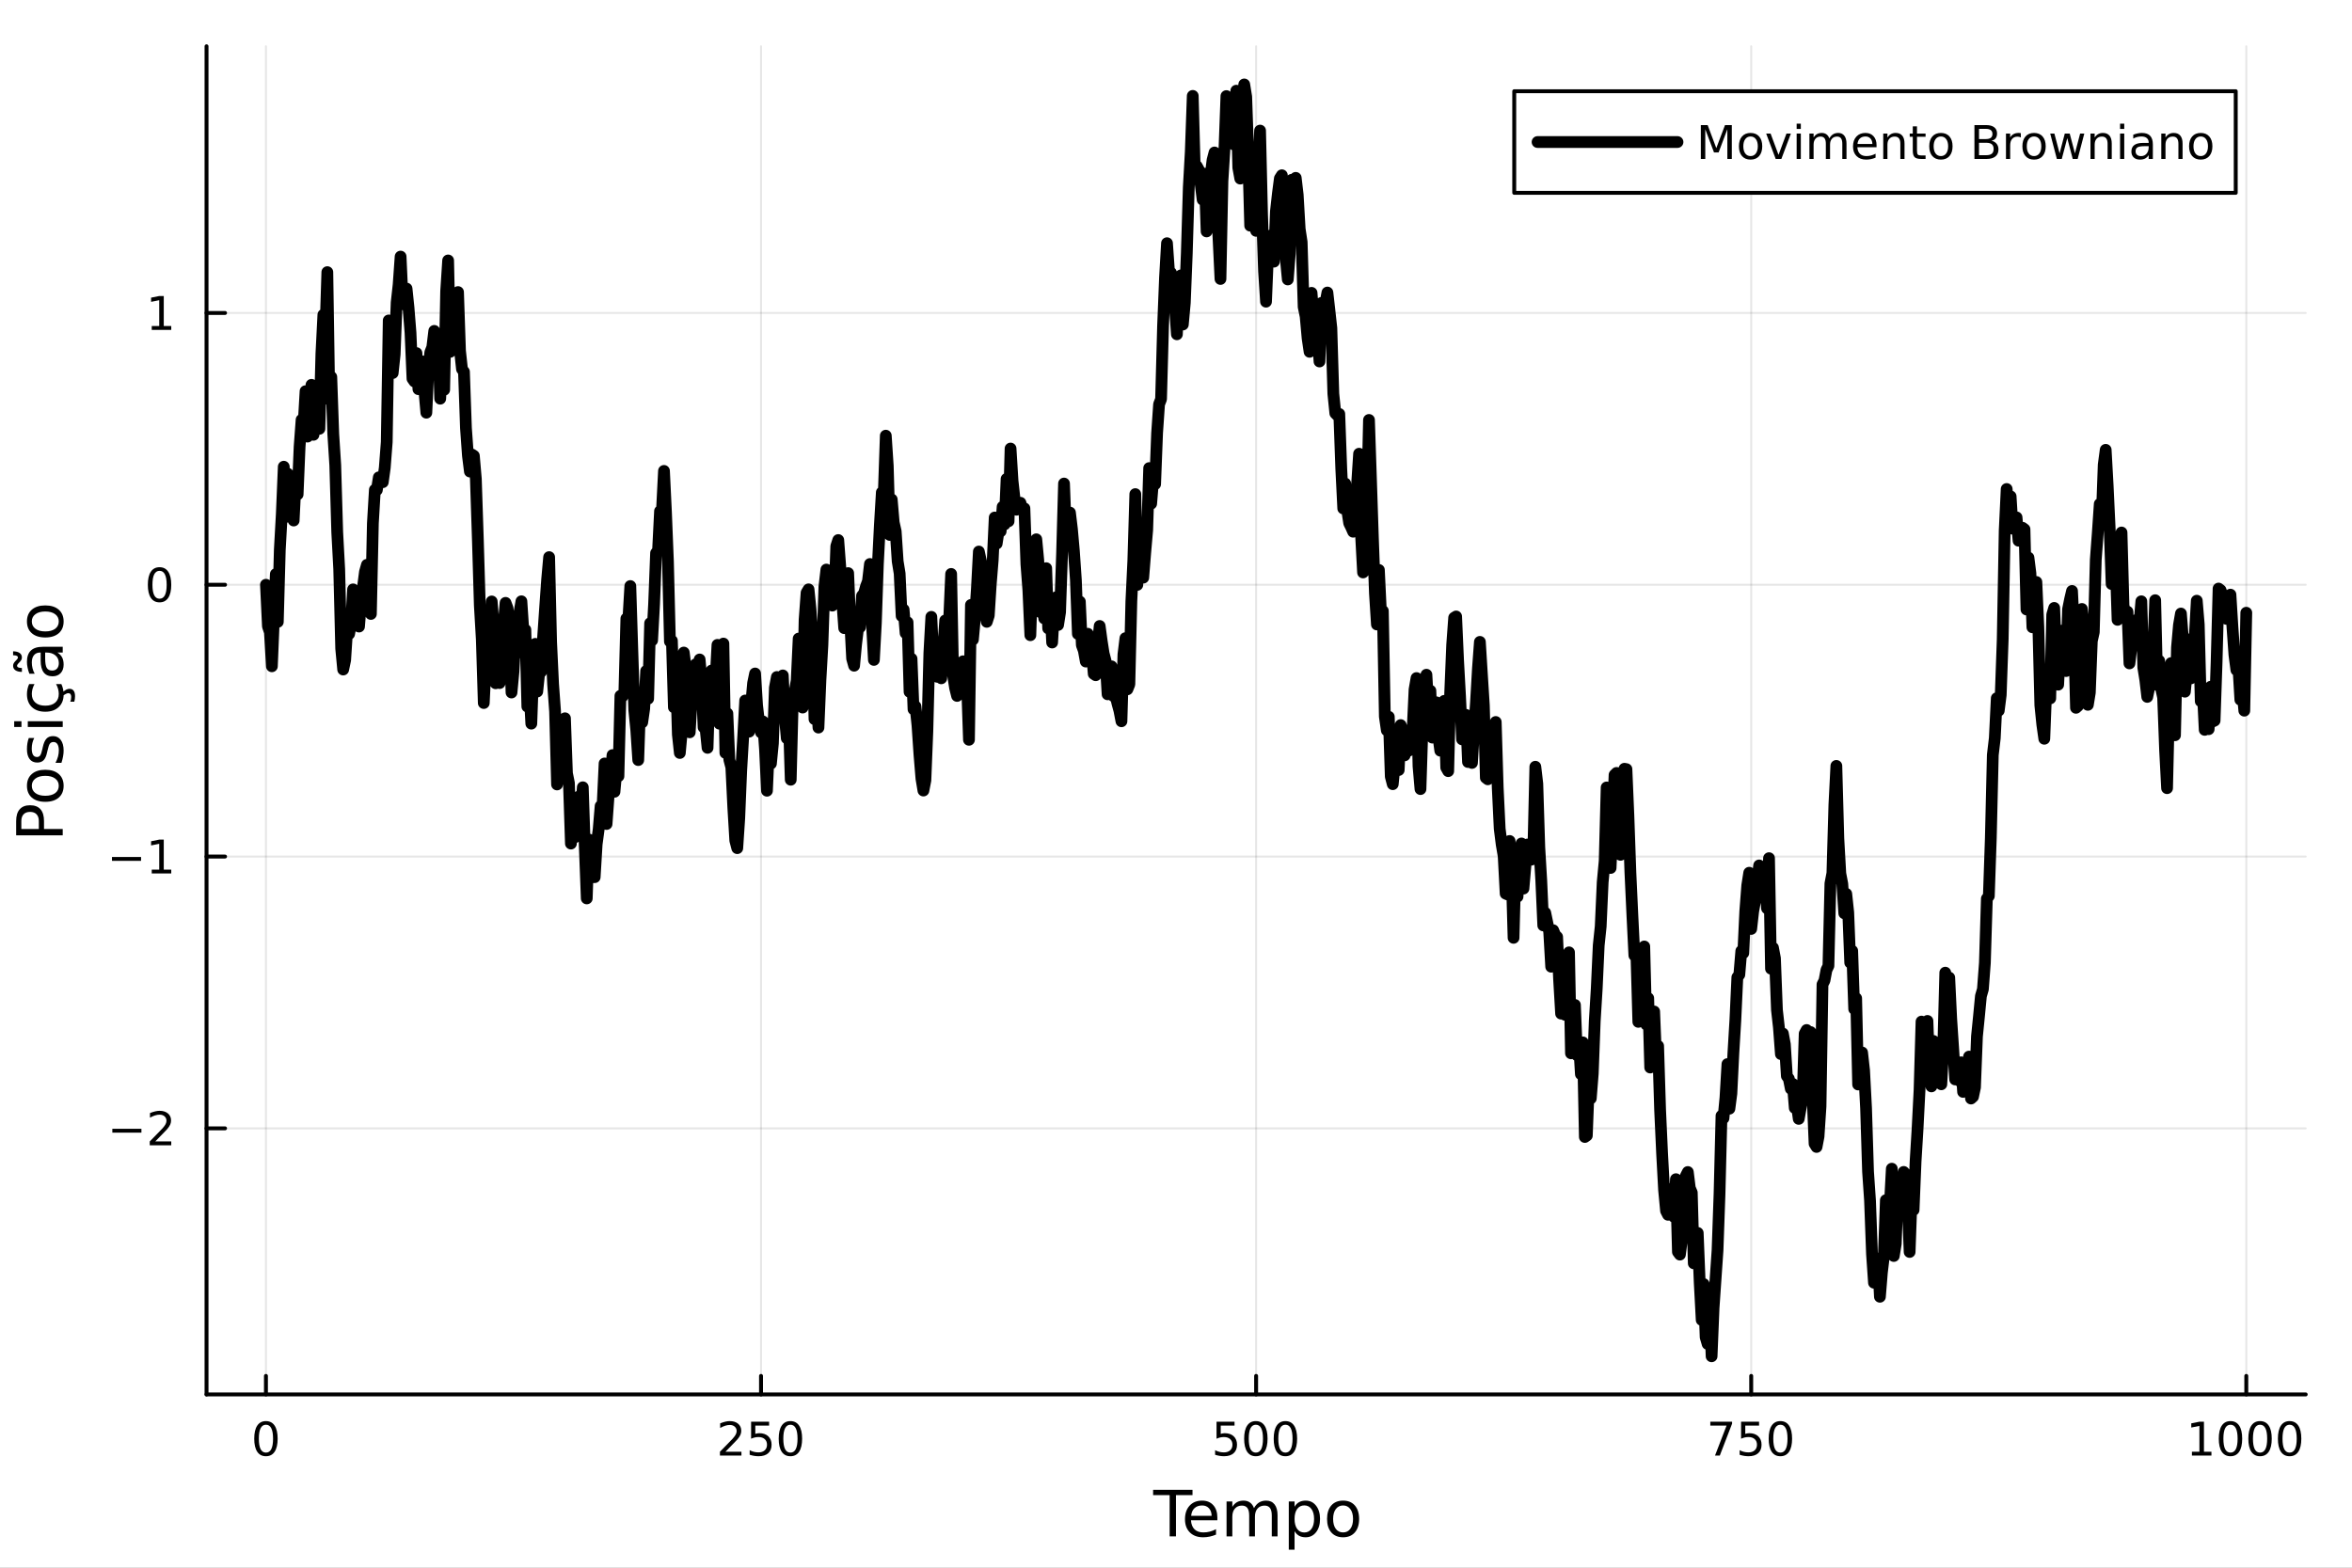 <?xml version="1.0" encoding="utf-8"?>
<svg xmlns="http://www.w3.org/2000/svg" xmlns:xlink="http://www.w3.org/1999/xlink" width="600" height="400" viewBox="0 0 2400 1600">
<rect x="0" y="0" width="2400" height="1600" fill="#808080" stroke="none"/>
<defs>
  <clipPath id="clip140">
    <rect x="0" y="0" width="2400" height="1600"/>
  </clipPath>
</defs>
<path clip-path="url(#clip140)" d="M0 1600 L2400 1600 L2400 0 L0 0  Z" fill="#ffffff" fill-rule="evenodd" fill-opacity="1"/>
<defs>
  <clipPath id="clip141">
    <rect x="480" y="0" width="1681" height="1600"/>
  </clipPath>
</defs>
<path clip-path="url(#clip140)" d="M210.746 1423.18 L2352.76 1423.18 L2352.76 47.244 L210.746 47.244  Z" fill="#ffffff" fill-rule="evenodd" fill-opacity="1"/>
<defs>
  <clipPath id="clip142">
    <rect x="210" y="47" width="2143" height="1377"/>
  </clipPath>
</defs>
<polyline clip-path="url(#clip142)" style="stroke:#000000; stroke-linecap:round; stroke-linejoin:round; stroke-width:2; stroke-opacity:0.1; fill:none" points="271.369,1423.18 271.369,47.244 "/>
<polyline clip-path="url(#clip142)" style="stroke:#000000; stroke-linecap:round; stroke-linejoin:round; stroke-width:2; stroke-opacity:0.1; fill:none" points="776.56,1423.18 776.56,47.244 "/>
<polyline clip-path="url(#clip142)" style="stroke:#000000; stroke-linecap:round; stroke-linejoin:round; stroke-width:2; stroke-opacity:0.1; fill:none" points="1281.75,1423.18 1281.75,47.244 "/>
<polyline clip-path="url(#clip142)" style="stroke:#000000; stroke-linecap:round; stroke-linejoin:round; stroke-width:2; stroke-opacity:0.1; fill:none" points="1786.94,1423.18 1786.94,47.244 "/>
<polyline clip-path="url(#clip142)" style="stroke:#000000; stroke-linecap:round; stroke-linejoin:round; stroke-width:2; stroke-opacity:0.1; fill:none" points="2292.13,1423.18 2292.13,47.244 "/>
<polyline clip-path="url(#clip140)" style="stroke:#000000; stroke-linecap:round; stroke-linejoin:round; stroke-width:4; stroke-opacity:1; fill:none" points="210.746,1423.18 2352.76,1423.18 "/>
<polyline clip-path="url(#clip140)" style="stroke:#000000; stroke-linecap:round; stroke-linejoin:round; stroke-width:4; stroke-opacity:1; fill:none" points="271.369,1423.18 271.369,1404.28 "/>
<polyline clip-path="url(#clip140)" style="stroke:#000000; stroke-linecap:round; stroke-linejoin:round; stroke-width:4; stroke-opacity:1; fill:none" points="776.56,1423.18 776.56,1404.28 "/>
<polyline clip-path="url(#clip140)" style="stroke:#000000; stroke-linecap:round; stroke-linejoin:round; stroke-width:4; stroke-opacity:1; fill:none" points="1281.75,1423.18 1281.75,1404.28 "/>
<polyline clip-path="url(#clip140)" style="stroke:#000000; stroke-linecap:round; stroke-linejoin:round; stroke-width:4; stroke-opacity:1; fill:none" points="1786.94,1423.18 1786.94,1404.28 "/>
<polyline clip-path="url(#clip140)" style="stroke:#000000; stroke-linecap:round; stroke-linejoin:round; stroke-width:4; stroke-opacity:1; fill:none" points="2292.13,1423.18 2292.13,1404.28 "/>
<path clip-path="url(#clip140)" d="M271.369 1454.1 Q267.758 1454.1 265.929 1457.66 Q264.124 1461.2 264.124 1468.33 Q264.124 1475.44 265.929 1479.01 Q267.758 1482.55 271.369 1482.55 Q275.003 1482.55 276.809 1479.01 Q278.637 1475.44 278.637 1468.33 Q278.637 1461.2 276.809 1457.66 Q275.003 1454.1 271.369 1454.1 M271.369 1450.39 Q277.179 1450.39 280.235 1455 Q283.313 1459.58 283.313 1468.33 Q283.313 1477.06 280.235 1481.67 Q277.179 1486.25 271.369 1486.25 Q265.559 1486.25 262.48 1481.67 Q259.424 1477.06 259.424 1468.33 Q259.424 1459.58 262.48 1455 Q265.559 1450.39 271.369 1450.39 Z" fill="#000000" fill-rule="nonzero" fill-opacity="1" /><path clip-path="url(#clip140)" d="M740.252 1481.64 L756.572 1481.64 L756.572 1485.58 L734.627 1485.58 L734.627 1481.64 Q737.289 1478.89 741.873 1474.26 Q746.479 1469.61 747.66 1468.27 Q749.905 1465.74 750.785 1464.01 Q751.687 1462.25 751.687 1460.56 Q751.687 1457.8 749.743 1456.07 Q747.822 1454.33 744.72 1454.33 Q742.521 1454.33 740.067 1455.09 Q737.636 1455.86 734.859 1457.41 L734.859 1452.69 Q737.683 1451.55 740.136 1450.97 Q742.59 1450.39 744.627 1450.39 Q749.998 1450.39 753.192 1453.08 Q756.386 1455.77 756.386 1460.26 Q756.386 1462.39 755.576 1464.31 Q754.789 1466.2 752.683 1468.8 Q752.104 1469.47 749.002 1472.69 Q745.9 1475.88 740.252 1481.64 Z" fill="#000000" fill-rule="nonzero" fill-opacity="1" /><path clip-path="url(#clip140)" d="M766.433 1451.02 L784.789 1451.02 L784.789 1454.96 L770.715 1454.96 L770.715 1463.43 Q771.734 1463.08 772.752 1462.92 Q773.771 1462.73 774.789 1462.73 Q780.576 1462.73 783.956 1465.9 Q787.335 1469.08 787.335 1474.49 Q787.335 1480.07 783.863 1483.17 Q780.391 1486.25 774.071 1486.25 Q771.896 1486.25 769.627 1485.88 Q767.382 1485.51 764.974 1484.77 L764.974 1480.07 Q767.058 1481.2 769.28 1481.76 Q771.502 1482.32 773.979 1482.32 Q777.983 1482.32 780.321 1480.21 Q782.659 1478.1 782.659 1474.49 Q782.659 1470.88 780.321 1468.77 Q777.983 1466.67 773.979 1466.67 Q772.104 1466.67 770.229 1467.08 Q768.377 1467.5 766.433 1468.38 L766.433 1451.02 Z" fill="#000000" fill-rule="nonzero" fill-opacity="1" /><path clip-path="url(#clip140)" d="M806.548 1454.1 Q802.937 1454.1 801.108 1457.66 Q799.303 1461.2 799.303 1468.33 Q799.303 1475.44 801.108 1479.01 Q802.937 1482.55 806.548 1482.55 Q810.182 1482.55 811.988 1479.01 Q813.817 1475.44 813.817 1468.33 Q813.817 1461.2 811.988 1457.66 Q810.182 1454.1 806.548 1454.1 M806.548 1450.39 Q812.358 1450.39 815.414 1455 Q818.493 1459.58 818.493 1468.33 Q818.493 1477.06 815.414 1481.67 Q812.358 1486.25 806.548 1486.25 Q800.738 1486.25 797.659 1481.67 Q794.604 1477.06 794.604 1468.33 Q794.604 1459.58 797.659 1455 Q800.738 1450.39 806.548 1450.39 Z" fill="#000000" fill-rule="nonzero" fill-opacity="1" /><path clip-path="url(#clip140)" d="M1241.37 1451.02 L1259.73 1451.02 L1259.73 1454.96 L1245.65 1454.96 L1245.65 1463.43 Q1246.67 1463.08 1247.69 1462.92 Q1248.71 1462.73 1249.73 1462.73 Q1255.51 1462.73 1258.89 1465.9 Q1262.27 1469.08 1262.27 1474.49 Q1262.27 1480.07 1258.8 1483.17 Q1255.33 1486.25 1249.01 1486.25 Q1246.83 1486.25 1244.56 1485.88 Q1242.32 1485.51 1239.91 1484.77 L1239.91 1480.07 Q1241.99 1481.2 1244.22 1481.76 Q1246.44 1482.32 1248.92 1482.32 Q1252.92 1482.32 1255.26 1480.21 Q1257.6 1478.1 1257.6 1474.49 Q1257.6 1470.88 1255.26 1468.77 Q1252.92 1466.67 1248.92 1466.67 Q1247.04 1466.67 1245.17 1467.08 Q1243.31 1467.5 1241.37 1468.38 L1241.37 1451.02 Z" fill="#000000" fill-rule="nonzero" fill-opacity="1" /><path clip-path="url(#clip140)" d="M1281.48 1454.1 Q1277.87 1454.1 1276.04 1457.66 Q1274.24 1461.2 1274.24 1468.33 Q1274.24 1475.44 1276.04 1479.01 Q1277.87 1482.55 1281.48 1482.55 Q1285.12 1482.55 1286.92 1479.01 Q1288.75 1475.44 1288.75 1468.33 Q1288.75 1461.2 1286.92 1457.66 Q1285.12 1454.1 1281.48 1454.1 M1281.48 1450.39 Q1287.29 1450.39 1290.35 1455 Q1293.43 1459.58 1293.43 1468.33 Q1293.43 1477.06 1290.35 1481.67 Q1287.29 1486.25 1281.48 1486.25 Q1275.67 1486.25 1272.6 1481.67 Q1269.54 1477.06 1269.54 1468.33 Q1269.54 1459.58 1272.6 1455 Q1275.67 1450.39 1281.48 1450.39 Z" fill="#000000" fill-rule="nonzero" fill-opacity="1" /><path clip-path="url(#clip140)" d="M1311.65 1454.1 Q1308.04 1454.1 1306.21 1457.66 Q1304.4 1461.2 1304.4 1468.33 Q1304.4 1475.44 1306.21 1479.01 Q1308.04 1482.55 1311.65 1482.55 Q1315.28 1482.55 1317.09 1479.01 Q1318.92 1475.44 1318.92 1468.33 Q1318.92 1461.2 1317.09 1457.66 Q1315.28 1454.1 1311.65 1454.1 M1311.65 1450.39 Q1317.46 1450.39 1320.51 1455 Q1323.59 1459.58 1323.59 1468.33 Q1323.59 1477.06 1320.51 1481.67 Q1317.46 1486.25 1311.65 1486.25 Q1305.84 1486.25 1302.76 1481.67 Q1299.7 1477.06 1299.7 1468.33 Q1299.7 1459.58 1302.76 1455 Q1305.84 1450.39 1311.65 1450.39 Z" fill="#000000" fill-rule="nonzero" fill-opacity="1" /><path clip-path="url(#clip140)" d="M1745.22 1451.02 L1767.44 1451.02 L1767.44 1453.01 L1754.89 1485.58 L1750.01 1485.58 L1761.81 1454.96 L1745.22 1454.96 L1745.22 1451.02 Z" fill="#000000" fill-rule="nonzero" fill-opacity="1" /><path clip-path="url(#clip140)" d="M1776.61 1451.02 L1794.96 1451.02 L1794.96 1454.96 L1780.89 1454.96 L1780.89 1463.43 Q1781.91 1463.08 1782.93 1462.92 Q1783.94 1462.73 1784.96 1462.73 Q1790.75 1462.73 1794.13 1465.9 Q1797.51 1469.08 1797.51 1474.49 Q1797.51 1480.07 1794.04 1483.17 Q1790.56 1486.25 1784.25 1486.25 Q1782.07 1486.25 1779.8 1485.88 Q1777.56 1485.51 1775.15 1484.77 L1775.15 1480.07 Q1777.23 1481.2 1779.45 1481.76 Q1781.68 1482.32 1784.15 1482.32 Q1788.16 1482.32 1790.5 1480.21 Q1792.83 1478.1 1792.83 1474.49 Q1792.83 1470.88 1790.5 1468.77 Q1788.16 1466.67 1784.15 1466.67 Q1782.28 1466.67 1780.4 1467.08 Q1778.55 1467.5 1776.61 1468.38 L1776.61 1451.02 Z" fill="#000000" fill-rule="nonzero" fill-opacity="1" /><path clip-path="url(#clip140)" d="M1816.72 1454.1 Q1813.11 1454.1 1811.28 1457.66 Q1809.48 1461.2 1809.48 1468.33 Q1809.48 1475.44 1811.28 1479.01 Q1813.11 1482.55 1816.72 1482.55 Q1820.36 1482.55 1822.16 1479.01 Q1823.99 1475.44 1823.99 1468.33 Q1823.99 1461.2 1822.16 1457.66 Q1820.36 1454.1 1816.72 1454.1 M1816.72 1450.39 Q1822.53 1450.39 1825.59 1455 Q1828.67 1459.58 1828.67 1468.33 Q1828.67 1477.06 1825.59 1481.67 Q1822.53 1486.25 1816.72 1486.25 Q1810.91 1486.25 1807.83 1481.67 Q1804.78 1477.06 1804.78 1468.33 Q1804.78 1459.58 1807.83 1455 Q1810.91 1450.39 1816.72 1450.39 Z" fill="#000000" fill-rule="nonzero" fill-opacity="1" /><path clip-path="url(#clip140)" d="M2236.66 1481.64 L2244.3 1481.64 L2244.3 1455.28 L2235.99 1456.95 L2235.99 1452.69 L2244.25 1451.02 L2248.93 1451.02 L2248.93 1481.64 L2256.57 1481.64 L2256.57 1485.58 L2236.66 1485.58 L2236.66 1481.64 Z" fill="#000000" fill-rule="nonzero" fill-opacity="1" /><path clip-path="url(#clip140)" d="M2276.01 1454.1 Q2272.4 1454.1 2270.57 1457.66 Q2268.77 1461.2 2268.77 1468.33 Q2268.77 1475.44 2270.57 1479.01 Q2272.4 1482.55 2276.01 1482.55 Q2279.64 1482.55 2281.45 1479.01 Q2283.28 1475.44 2283.28 1468.33 Q2283.28 1461.2 2281.45 1457.66 Q2279.64 1454.1 2276.01 1454.1 M2276.01 1450.39 Q2281.82 1450.39 2284.88 1455 Q2287.95 1459.58 2287.95 1468.33 Q2287.95 1477.06 2284.88 1481.67 Q2281.82 1486.25 2276.01 1486.25 Q2270.2 1486.25 2267.12 1481.67 Q2264.07 1477.06 2264.07 1468.33 Q2264.07 1459.58 2267.12 1455 Q2270.2 1450.39 2276.01 1450.39 Z" fill="#000000" fill-rule="nonzero" fill-opacity="1" /><path clip-path="url(#clip140)" d="M2306.17 1454.1 Q2302.56 1454.1 2300.73 1457.66 Q2298.93 1461.2 2298.93 1468.33 Q2298.93 1475.44 2300.73 1479.01 Q2302.56 1482.55 2306.17 1482.55 Q2309.81 1482.55 2311.61 1479.01 Q2313.44 1475.44 2313.44 1468.33 Q2313.44 1461.2 2311.61 1457.66 Q2309.81 1454.1 2306.17 1454.1 M2306.17 1450.39 Q2311.98 1450.39 2315.04 1455 Q2318.12 1459.58 2318.12 1468.33 Q2318.12 1477.06 2315.04 1481.67 Q2311.98 1486.25 2306.17 1486.25 Q2300.36 1486.25 2297.28 1481.67 Q2294.23 1477.06 2294.23 1468.33 Q2294.23 1459.58 2297.28 1455 Q2300.36 1450.39 2306.17 1450.39 Z" fill="#000000" fill-rule="nonzero" fill-opacity="1" /><path clip-path="url(#clip140)" d="M2336.33 1454.1 Q2332.72 1454.1 2330.89 1457.66 Q2329.09 1461.2 2329.09 1468.33 Q2329.09 1475.44 2330.89 1479.01 Q2332.72 1482.55 2336.33 1482.55 Q2339.97 1482.55 2341.77 1479.01 Q2343.6 1475.44 2343.6 1468.33 Q2343.6 1461.2 2341.77 1457.66 Q2339.97 1454.1 2336.33 1454.1 M2336.33 1450.39 Q2342.14 1450.39 2345.2 1455 Q2348.28 1459.58 2348.28 1468.33 Q2348.28 1477.06 2345.2 1481.67 Q2342.14 1486.25 2336.33 1486.25 Q2330.52 1486.25 2327.45 1481.67 Q2324.39 1477.06 2324.39 1468.33 Q2324.39 1459.58 2327.45 1455 Q2330.52 1450.39 2336.33 1450.39 Z" fill="#000000" fill-rule="nonzero" fill-opacity="1" /><path clip-path="url(#clip140)" d="M1176.64 1520.52 L1216.84 1520.52 L1216.84 1525.93 L1199.97 1525.93 L1199.97 1568.04 L1193.51 1568.04 L1193.51 1525.93 L1176.64 1525.93 L1176.64 1520.52 Z" fill="#000000" fill-rule="nonzero" fill-opacity="1" /><path clip-path="url(#clip140)" d="M1242.2 1548.76 L1242.2 1551.62 L1215.28 1551.62 Q1215.66 1557.67 1218.91 1560.85 Q1222.18 1564 1228.01 1564 Q1231.38 1564 1234.53 1563.17 Q1237.72 1562.35 1240.84 1560.69 L1240.84 1566.23 Q1237.68 1567.57 1234.37 1568.27 Q1231.06 1568.97 1227.66 1568.97 Q1219.13 1568.97 1214.13 1564 Q1209.17 1559.04 1209.17 1550.57 Q1209.17 1541.82 1213.88 1536.69 Q1218.62 1531.54 1226.64 1531.54 Q1233.83 1531.54 1238 1536.18 Q1242.2 1540.8 1242.2 1548.76 M1236.35 1547.04 Q1236.28 1542.23 1233.64 1539.37 Q1231.03 1536.5 1226.7 1536.5 Q1221.8 1536.5 1218.84 1539.27 Q1215.91 1542.04 1215.47 1547.07 L1236.35 1547.04 Z" fill="#000000" fill-rule="nonzero" fill-opacity="1" /><path clip-path="url(#clip140)" d="M1279.57 1539.24 Q1281.77 1535.29 1284.82 1533.41 Q1287.88 1531.54 1292.02 1531.54 Q1297.59 1531.54 1300.61 1535.45 Q1303.63 1539.33 1303.63 1546.53 L1303.63 1568.04 L1297.74 1568.04 L1297.74 1546.72 Q1297.74 1541.59 1295.93 1539.11 Q1294.12 1536.63 1290.39 1536.63 Q1285.84 1536.63 1283.2 1539.65 Q1280.56 1542.68 1280.56 1547.9 L1280.56 1568.04 L1274.67 1568.04 L1274.67 1546.72 Q1274.67 1541.56 1272.85 1539.11 Q1271.04 1536.63 1267.25 1536.63 Q1262.77 1536.63 1260.12 1539.68 Q1257.48 1542.71 1257.48 1547.9 L1257.48 1568.04 L1251.59 1568.04 L1251.59 1532.4 L1257.48 1532.4 L1257.48 1537.93 Q1259.49 1534.66 1262.29 1533.1 Q1265.09 1531.54 1268.94 1531.54 Q1272.82 1531.54 1275.53 1533.51 Q1278.27 1535.48 1279.57 1539.24 Z" fill="#000000" fill-rule="nonzero" fill-opacity="1" /><path clip-path="url(#clip140)" d="M1320.98 1562.7 L1320.98 1581.6 L1315.09 1581.6 L1315.09 1532.4 L1320.98 1532.4 L1320.98 1537.81 Q1322.83 1534.62 1325.63 1533.1 Q1328.46 1531.54 1332.37 1531.54 Q1338.87 1531.54 1342.91 1536.69 Q1346.98 1541.85 1346.98 1550.25 Q1346.98 1558.65 1342.91 1563.81 Q1338.87 1568.97 1332.37 1568.97 Q1328.46 1568.97 1325.63 1567.44 Q1322.83 1565.88 1320.98 1562.7 M1340.9 1550.25 Q1340.9 1543.79 1338.23 1540.13 Q1335.59 1536.44 1330.94 1536.44 Q1326.29 1536.44 1323.62 1540.13 Q1320.98 1543.79 1320.98 1550.25 Q1320.98 1556.71 1323.62 1560.4 Q1326.29 1564.07 1330.94 1564.07 Q1335.59 1564.07 1338.23 1560.4 Q1340.9 1556.71 1340.9 1550.25 Z" fill="#000000" fill-rule="nonzero" fill-opacity="1" /><path clip-path="url(#clip140)" d="M1370.5 1536.5 Q1365.79 1536.5 1363.06 1540.19 Q1360.32 1543.85 1360.32 1550.25 Q1360.32 1556.65 1363.03 1560.34 Q1365.76 1564 1370.5 1564 Q1375.18 1564 1377.92 1560.31 Q1380.66 1556.62 1380.66 1550.25 Q1380.66 1543.92 1377.92 1540.23 Q1375.18 1536.5 1370.5 1536.5 M1370.5 1531.54 Q1378.14 1531.54 1382.5 1536.5 Q1386.86 1541.47 1386.86 1550.25 Q1386.86 1559 1382.5 1564 Q1378.14 1568.97 1370.5 1568.97 Q1362.83 1568.97 1358.47 1564 Q1354.14 1559 1354.14 1550.25 Q1354.14 1541.47 1358.47 1536.5 Q1362.83 1531.54 1370.5 1531.54 Z" fill="#000000" fill-rule="nonzero" fill-opacity="1" /><polyline clip-path="url(#clip142)" style="stroke:#000000; stroke-linecap:round; stroke-linejoin:round; stroke-width:2; stroke-opacity:0.1; fill:none" points="210.746,1151.61 2352.76,1151.61 "/>
<polyline clip-path="url(#clip142)" style="stroke:#000000; stroke-linecap:round; stroke-linejoin:round; stroke-width:2; stroke-opacity:0.1; fill:none" points="210.746,874.207 2352.76,874.207 "/>
<polyline clip-path="url(#clip142)" style="stroke:#000000; stroke-linecap:round; stroke-linejoin:round; stroke-width:2; stroke-opacity:0.1; fill:none" points="210.746,596.808 2352.76,596.808 "/>
<polyline clip-path="url(#clip142)" style="stroke:#000000; stroke-linecap:round; stroke-linejoin:round; stroke-width:2; stroke-opacity:0.1; fill:none" points="210.746,319.41 2352.76,319.41 "/>
<polyline clip-path="url(#clip140)" style="stroke:#000000; stroke-linecap:round; stroke-linejoin:round; stroke-width:4; stroke-opacity:1; fill:none" points="210.746,1423.18 210.746,47.244 "/>
<polyline clip-path="url(#clip140)" style="stroke:#000000; stroke-linecap:round; stroke-linejoin:round; stroke-width:4; stroke-opacity:1; fill:none" points="210.746,1151.61 229.644,1151.61 "/>
<polyline clip-path="url(#clip140)" style="stroke:#000000; stroke-linecap:round; stroke-linejoin:round; stroke-width:4; stroke-opacity:1; fill:none" points="210.746,874.207 229.644,874.207 "/>
<polyline clip-path="url(#clip140)" style="stroke:#000000; stroke-linecap:round; stroke-linejoin:round; stroke-width:4; stroke-opacity:1; fill:none" points="210.746,596.808 229.644,596.808 "/>
<polyline clip-path="url(#clip140)" style="stroke:#000000; stroke-linecap:round; stroke-linejoin:round; stroke-width:4; stroke-opacity:1; fill:none" points="210.746,319.41 229.644,319.41 "/>
<path clip-path="url(#clip140)" d="M114.631 1152.06 L144.306 1152.06 L144.306 1155.99 L114.631 1155.99 L114.631 1152.06 Z" fill="#000000" fill-rule="nonzero" fill-opacity="1" /><path clip-path="url(#clip140)" d="M158.427 1164.95 L174.746 1164.95 L174.746 1168.89 L152.802 1168.89 L152.802 1164.95 Q155.464 1162.2 160.047 1157.57 Q164.653 1152.91 165.834 1151.57 Q168.079 1149.05 168.959 1147.31 Q169.862 1145.55 169.862 1143.86 Q169.862 1141.11 167.917 1139.37 Q165.996 1137.64 162.894 1137.64 Q160.695 1137.64 158.241 1138.4 Q155.811 1139.16 153.033 1140.71 L153.033 1135.99 Q155.857 1134.86 158.311 1134.28 Q160.765 1133.7 162.802 1133.7 Q168.172 1133.7 171.366 1136.39 Q174.561 1139.07 174.561 1143.56 Q174.561 1145.69 173.751 1147.61 Q172.964 1149.51 170.857 1152.1 Q170.278 1152.77 167.177 1155.99 Q164.075 1159.19 158.427 1164.95 Z" fill="#000000" fill-rule="nonzero" fill-opacity="1" /><path clip-path="url(#clip140)" d="M114.26 874.658 L143.936 874.658 L143.936 878.593 L114.26 878.593 L114.26 874.658 Z" fill="#000000" fill-rule="nonzero" fill-opacity="1" /><path clip-path="url(#clip140)" d="M154.839 887.552 L162.477 887.552 L162.477 861.186 L154.167 862.853 L154.167 858.594 L162.431 856.927 L167.107 856.927 L167.107 887.552 L174.746 887.552 L174.746 891.487 L154.839 891.487 L154.839 887.552 Z" fill="#000000" fill-rule="nonzero" fill-opacity="1" /><path clip-path="url(#clip140)" d="M162.802 582.607 Q159.19 582.607 157.362 586.172 Q155.556 589.713 155.556 596.843 Q155.556 603.949 157.362 607.514 Q159.19 611.056 162.802 611.056 Q166.436 611.056 168.241 607.514 Q170.07 603.949 170.07 596.843 Q170.07 589.713 168.241 586.172 Q166.436 582.607 162.802 582.607 M162.802 578.903 Q168.612 578.903 171.667 583.51 Q174.746 588.093 174.746 596.843 Q174.746 605.57 171.667 610.176 Q168.612 614.76 162.802 614.76 Q156.991 614.76 153.913 610.176 Q150.857 605.57 150.857 596.843 Q150.857 588.093 153.913 583.51 Q156.991 578.903 162.802 578.903 Z" fill="#000000" fill-rule="nonzero" fill-opacity="1" /><path clip-path="url(#clip140)" d="M154.839 332.755 L162.477 332.755 L162.477 306.389 L154.167 308.056 L154.167 303.796 L162.431 302.13 L167.107 302.13 L167.107 332.755 L174.746 332.755 L174.746 336.69 L154.839 336.69 L154.839 332.755 Z" fill="#000000" fill-rule="nonzero" fill-opacity="1" /><path clip-path="url(#clip140)" d="M21.768 846.103 L39.623 846.103 L39.623 838.018 Q39.623 833.53 37.3 831.08 Q34.977 828.629 30.68 828.629 Q26.415 828.629 24.091 831.08 Q21.768 833.53 21.768 838.018 L21.768 846.103 M16.484 852.532 L16.484 838.018 Q16.484 830.029 20.113 825.955 Q23.709 821.849 30.68 821.849 Q37.714 821.849 41.31 825.955 Q44.907 830.029 44.907 838.018 L44.907 846.103 L64.004 846.103 L64.004 852.532 L16.484 852.532 Z" fill="#000000" fill-rule="nonzero" fill-opacity="1" /><path clip-path="url(#clip140)" d="M32.462 801.988 Q32.462 806.699 36.154 809.436 Q39.815 812.173 46.212 812.173 Q52.609 812.173 56.302 809.468 Q59.962 806.731 59.962 801.988 Q59.962 797.309 56.27 794.572 Q52.578 791.835 46.212 791.835 Q39.878 791.835 36.186 794.572 Q32.462 797.309 32.462 801.988 M27.497 801.988 Q27.497 794.349 32.462 789.989 Q37.427 785.628 46.212 785.628 Q54.965 785.628 59.962 789.989 Q64.927 794.349 64.927 801.988 Q64.927 809.659 59.962 814.019 Q54.965 818.348 46.212 818.348 Q37.427 818.348 32.462 814.019 Q27.497 809.659 27.497 801.988 Z" fill="#000000" fill-rule="nonzero" fill-opacity="1" /><path clip-path="url(#clip140)" d="M29.407 753.195 L34.945 753.195 Q33.672 755.678 33.035 758.351 Q32.398 761.025 32.398 763.889 Q32.398 768.25 33.735 770.446 Q35.072 772.61 37.746 772.61 Q39.783 772.61 40.96 771.051 Q42.106 769.491 43.157 764.781 L43.602 762.775 Q44.939 756.537 47.39 753.927 Q49.809 751.285 54.169 751.285 Q59.134 751.285 62.031 755.232 Q64.927 759.147 64.927 766.022 Q64.927 768.887 64.354 772.006 Q63.813 775.093 62.699 778.531 L56.652 778.531 Q58.339 775.284 59.198 772.133 Q60.026 768.982 60.026 765.895 Q60.026 761.757 58.625 759.529 Q57.193 757.301 54.615 757.301 Q52.228 757.301 50.955 758.924 Q49.681 760.516 48.504 765.958 L48.026 767.995 Q46.88 773.438 44.525 775.857 Q42.138 778.276 38 778.276 Q32.971 778.276 30.234 774.711 Q27.497 771.146 27.497 764.59 Q27.497 761.343 27.974 758.479 Q28.452 755.614 29.407 753.195 Z" fill="#000000" fill-rule="nonzero" fill-opacity="1" /><path clip-path="url(#clip140)" d="M28.356 741.96 L28.356 736.103 L64.004 736.103 L64.004 741.96 L28.356 741.96 M14.479 741.96 L14.479 736.103 L21.895 736.103 L21.895 741.96 L14.479 741.96 Z" fill="#000000" fill-rule="nonzero" fill-opacity="1" /><path clip-path="url(#clip140)" d="M29.725 698.195 L35.199 698.195 Q33.831 700.678 33.162 703.192 Q32.462 705.675 32.462 708.221 Q32.462 713.919 36.09 717.07 Q39.687 720.221 46.212 720.221 Q52.737 720.221 56.365 717.07 Q59.962 713.919 59.962 708.221 Q59.962 705.675 59.294 703.192 Q58.593 700.678 57.225 698.195 L62.636 698.195 Q63.781 700.646 64.354 703.288 Q64.927 705.898 64.927 708.858 Q64.927 716.911 59.866 721.653 Q54.806 726.395 46.212 726.395 Q37.491 726.395 32.494 721.621 Q27.497 716.815 27.497 708.476 Q27.497 705.771 28.07 703.192 Q28.611 700.614 29.725 698.195 M64.004 706.471 Q65.978 704.72 67.633 703.861 Q69.32 703.001 70.847 703.001 Q73.68 703.001 75.112 704.911 Q76.576 706.821 76.576 710.577 Q76.576 712.041 76.385 713.441 Q76.195 714.81 75.812 716.179 L71.643 716.179 Q72.184 715.096 72.407 713.919 Q72.662 712.741 72.662 711.245 Q72.662 709.367 71.898 708.412 Q71.134 707.457 69.67 707.457 Q68.715 707.457 67.314 708.158 Q65.946 708.826 64.004 710.258 L64.004 706.471 Z" fill="#000000" fill-rule="nonzero" fill-opacity="1" /><path clip-path="url(#clip140)" d="M46.085 671.81 Q46.085 678.907 47.708 681.645 Q49.331 684.382 53.246 684.382 Q56.365 684.382 58.211 682.345 Q60.026 680.276 60.026 676.743 Q60.026 671.873 56.588 668.945 Q53.119 665.985 47.39 665.985 L46.085 665.985 L46.085 671.81 M43.666 660.128 L64.004 660.128 L64.004 665.985 L58.593 665.985 Q61.84 667.99 63.399 670.982 Q64.927 673.974 64.927 678.303 Q64.927 683.777 61.872 687.024 Q58.784 690.238 53.628 690.238 Q47.612 690.238 44.557 686.228 Q41.501 682.186 41.501 674.197 L41.501 665.985 L40.928 665.985 Q36.886 665.985 34.69 668.659 Q32.462 671.3 32.462 676.106 Q32.462 679.162 33.194 682.058 Q33.926 684.955 35.39 687.628 L29.98 687.628 Q28.738 684.414 28.133 681.39 Q27.497 678.366 27.497 675.502 Q27.497 667.767 31.507 663.948 Q35.518 660.128 43.666 660.128 M20.399 675.374 L18.648 677.189 Q18.012 677.889 17.726 678.43 Q17.407 678.939 17.407 679.353 Q17.407 680.562 18.585 681.135 Q19.731 681.708 22.341 681.772 L22.341 685.75 Q18.044 685.687 15.72 684.064 Q13.365 682.44 13.365 679.544 Q13.365 678.334 13.811 677.316 Q14.256 676.297 15.306 675.12 L17.057 673.305 Q17.694 672.605 18.012 672.096 Q18.298 671.555 18.298 671.141 Q18.298 669.932 17.153 669.359 Q15.975 668.786 13.365 668.722 L13.365 664.744 Q17.662 664.807 20.017 666.431 Q22.341 668.054 22.341 670.95 Q22.341 672.16 21.895 673.178 Q21.449 674.197 20.399 675.374 Z" fill="#000000" fill-rule="nonzero" fill-opacity="1" /><path clip-path="url(#clip140)" d="M32.462 634.252 Q32.462 638.962 36.154 641.7 Q39.815 644.437 46.212 644.437 Q52.609 644.437 56.302 641.732 Q59.962 638.994 59.962 634.252 Q59.962 629.573 56.27 626.836 Q52.578 624.099 46.212 624.099 Q39.878 624.099 36.186 626.836 Q32.462 629.573 32.462 634.252 M27.497 634.252 Q27.497 626.613 32.462 622.253 Q37.427 617.892 46.212 617.892 Q54.965 617.892 59.962 622.253 Q64.927 626.613 64.927 634.252 Q64.927 641.923 59.962 646.283 Q54.965 650.612 46.212 650.612 Q37.427 650.612 32.462 646.283 Q27.497 641.923 27.497 634.252 Z" fill="#000000" fill-rule="nonzero" fill-opacity="1" /><polyline clip-path="url(#clip142)" style="stroke:#000000; stroke-linecap:round; stroke-linejoin:round; stroke-width:12; stroke-opacity:1; fill:none" points="271.369,596.808 273.39,639.226 275.41,645.275 277.431,680.017 279.452,631.502 281.473,585.905 283.493,634.679 285.514,561.137 287.535,524.813 289.556,476.332 291.577,527.628 293.597,483.447 295.618,491.664 297.639,490.456 299.66,531.251 301.68,490.19 303.701,504.59 305.722,455.862 307.743,428.417 309.763,434.142 311.784,399.251 313.805,445.586 315.826,443.545 317.846,392.776 319.867,443.76 321.888,431.564 323.909,425.46 325.929,437.632 327.95,360.928 329.971,321.265 331.992,341.73 334.013,277.753 336.033,407.789 338.054,384.762 340.075,442.934 342.096,474.562 344.116,543.136 346.137,580.891 348.158,661.983 350.179,683.323 352.199,673.701 354.22,642.66 356.241,647.02 358.262,636.077 360.282,601.541 362.303,620.598 364.324,637.872 366.345,639.474 368.366,613.913 370.386,599.249 372.407,583.614 374.428,576.472 376.449,621.05 378.469,626.611 380.49,534.01 382.511,499.893 384.532,500.143 386.552,487.175 388.573,490.825 390.594,492.124 392.615,477.463 394.635,451.164 396.656,327.043 398.677,340.958 400.698,380.76 402.719,361.721 404.739,308.737 406.76,290.426 408.781,261.88 410.802,306.531 412.822,310.864 414.843,294.526 416.864,314.066 418.885,339.519 420.905,386.515 422.926,389.39 424.947,360.369 426.968,397.204 428.988,379.802 431.009,368.872 433.03,398.614 435.051,421.195 437.072,378.049 439.092,359.553 441.113,354.381 443.134,337.718 445.155,347.535 447.175,341.875 449.196,406.901 451.217,366.527 453.238,397.831 455.258,297.178 457.279,265.827 459.3,359.115 461.321,328.619 463.341,325.289 465.362,321.986 467.383,298.095 469.404,358.047 471.425,376.73 473.445,379.471 475.466,436.818 477.487,465.105 479.508,481.267 481.528,463.856 483.549,465.211 485.57,488.795 487.591,549.942 489.611,617.946 491.632,652.454 493.653,717.519 495.674,675.897 497.694,655.203 499.715,663.607 501.736,613.855 503.757,639.04 505.778,697.349 507.798,692.595 509.819,697.147 511.84,659.979 513.861,638.409 515.881,615.293 517.902,620.695 519.923,637.017 521.944,706.782 523.964,685.317 525.985,645.202 528.006,666.451 530.027,625.492 532.047,613.686 534.068,644.141 536.089,642.74 538.11,721.123 540.13,700.629 542.151,738.558 544.172,682.491 546.193,657.146 548.214,705.798 550.234,686.352 552.255,685.562 554.276,649.07 556.297,619.592 558.317,591.28 560.338,568.6 562.359,655.048 564.38,698.075 566.4,726.016 568.421,800.621 570.442,790.118 572.463,785.885 574.483,780.566 576.504,733.092 578.525,789.17 580.546,799.135 582.567,860.951 584.587,824.052 586.608,854.536 588.629,841.034 590.65,812.965 592.67,831.231 594.691,803.516 596.712,863.858 598.733,916.93 600.753,856.783 602.774,868.463 604.795,895.216 606.816,895.24 608.836,861.614 610.857,846.626 612.878,822.641 614.899,822.023 616.92,779.217 618.94,840.974 620.961,812.954 622.982,794.012 625.003,770.665 627.023,808.092 629.044,785.346 631.065,792.21 633.086,710.133 635.106,710.952 637.127,705.748 639.148,631.311 641.169,632.221 643.189,598.112 645.21,662.726 647.231,724.816 649.252,745.146 651.273,775.728 653.293,715.971 655.314,737.297 657.335,723.311 659.356,684.779 661.376,713.099 663.397,636.062 665.418,653.567 667.439,616.599 669.459,564.485 671.48,561.989 673.501,521.657 675.522,520.046 677.542,480.618 679.563,522.599 681.584,573.146 683.605,654.743 685.626,653.919 687.646,721.893 689.667,682.284 691.688,749.616 693.709,768.498 695.729,746.293 697.75,666.003 699.771,682.148 701.792,699.221 703.812,747.39 705.833,712.293 707.854,699.101 709.875,677.935 711.895,711.19 713.916,673.072 715.937,696.313 717.958,742.293 719.979,743.547 721.999,763.257 724.02,698.284 726.041,684.372 728.062,688.258 730.082,695.122 732.103,658.17 734.124,738.619 736.145,727.881 738.165,656.834 740.186,768.385 742.207,728.16 744.228,775.421 746.248,783.147 748.269,824.392 750.29,857.898 752.311,865.64 754.331,835.126 756.352,786.112 758.373,751.893 760.394,714.939 762.415,737.106 764.435,746.732 766.456,719.275 768.477,697.106 770.498,687.373 772.518,719.904 774.539,737.136 776.56,747.597 778.581,736.346 780.601,764.397 782.622,807.016 784.643,761.355 786.664,779.365 788.684,758.721 790.705,701.857 792.726,690.957 794.747,705.038 796.768,722.249 798.788,689.353 800.809,731.256 802.83,753.487 804.851,731.955 806.871,795.806 808.892,716.572 810.913,705.951 812.934,694.61 814.954,651.74 816.975,673.933 818.996,722.143 821.017,632.509 823.037,604.945 825.058,601.502 827.079,621.793 829.1,651.199 831.121,733.958 833.141,706.125 835.162,742.588 837.183,694.14 839.204,658.484 841.224,598.774 843.245,581.311 845.266,597.677 847.287,599.612 849.307,618.068 851.328,614.744 853.349,557.442 855.37,551.182 857.39,578.088 859.411,612.856 861.432,641.075 863.453,593.204 865.474,584.922 867.494,632.962 869.515,672.18 871.536,679.418 873.557,657.62 875.577,640.954 877.598,640.185 879.619,608.081 881.64,605.743 883.66,598.547 885.681,593.089 887.702,575.622 889.723,635.847 891.743,673.502 893.764,635.473 895.785,576.03 897.806,536.255 899.827,502.51 901.847,502.848 903.868,444.656 905.889,475.489 907.91,545.97 909.93,509.75 911.951,533.203 913.972,542.256 915.993,572.875 918.013,585.292 920.034,628.697 922.055,622.126 924.076,646.154 926.096,635.119 928.117,706.107 930.138,672.331 932.159,723.916 934.179,720.962 936.2,740.443 938.221,770.259 940.242,794.687 942.263,806.831 944.283,796.358 946.304,745.834 948.325,666.579 950.346,629.566 952.366,673.22 954.387,688.902 956.408,690.767 958.429,685.147 960.449,692.29 962.47,661.766 964.491,633.242 966.512,646.694 968.532,632.284 970.553,585.755 972.574,689.343 974.595,702.208 976.616,710.264 978.636,677.041 980.657,703.126 982.678,674.916 984.699,705.262 986.719,696.267 988.74,755.043 990.761,617.411 992.782,652.839 994.802,630.956 996.823,601.122 998.844,562.905 1000.86,572.409 1002.89,591.597 1004.91,621.465 1006.93,634.646 1008.95,628.259 1010.97,596.423 1012.99,571.426 1015.01,528.187 1017.03,554.822 1019.05,541.507 1021.07,542.294 1023.09,517.224 1025.11,535.17 1027.13,488.763 1029.16,532.005 1031.18,457.792 1033.2,490.622 1035.22,508.958 1037.24,520.214 1039.26,519.083 1041.28,513.132 1043.3,520.119 1045.32,518.855 1047.34,575.819 1049.36,602.46 1051.38,648.305 1053.4,583.515 1055.43,583.32 1057.45,550.405 1059.47,571.978 1061.49,624.77 1063.51,598.076 1065.53,631.165 1067.55,579.903 1069.57,641.357 1071.59,613.553 1073.61,655.756 1075.63,619.881 1077.65,609.586 1079.67,637.876 1081.7,624.806 1083.72,565.731 1085.74,493.513 1087.76,546.15 1089.78,550.166 1091.8,523.166 1093.82,540.004 1095.84,562.669 1097.86,592.234 1099.88,646.996 1101.9,614.015 1103.92,658.462 1105.94,664 1107.97,675.19 1109.99,646.814 1112.01,675.663 1114.03,663.408 1116.05,687.761 1118.07,689.139 1120.09,660.147 1122.11,638.864 1124.13,653.849 1126.15,666.816 1128.17,674.518 1130.19,708.604 1132.21,681.005 1134.24,680.076 1136.26,710.514 1138.28,709.841 1140.3,718.145 1142.32,725.587 1144.34,736.135 1146.36,667.929 1148.38,651.321 1150.4,703.521 1152.42,698.447 1154.44,613.704 1156.46,571.945 1158.48,504.296 1160.51,596.941 1162.53,549.683 1164.55,542.036 1166.57,589.562 1168.59,564.129 1170.61,540.962 1172.63,477.74 1174.65,514.073 1176.67,489.556 1178.69,494.158 1180.71,442.012 1182.73,412.556 1184.75,407.375 1186.78,333.171 1188.8,283.012 1190.82,248.222 1192.84,277.102 1194.86,278.348 1196.88,299.694 1198.9,312.979 1200.92,341.182 1202.94,298.031 1204.96,281.075 1206.98,331.209 1209,309.106 1211.02,258.499 1213.04,191.268 1215.07,154.874 1217.09,97.873 1219.11,171.084 1221.13,169.438 1223.15,173.038 1225.17,187.628 1227.19,203.821 1229.21,177.244 1231.23,236.185 1233.25,185.451 1235.27,179.556 1237.29,163.357 1239.31,155.623 1241.34,203.781 1243.36,242.635 1245.38,284.712 1247.4,184.807 1249.42,152.622 1251.44,98.065 1253.46,123.934 1255.48,132.546 1257.5,140.062 1259.52,147.734 1261.54,92.56 1263.56,171.116 1265.58,182.255 1267.61,108.578 1269.63,86.186 1271.65,98.754 1273.67,156.65 1275.69,230.312 1277.71,208.49 1279.73,151.247 1281.75,235.599 1283.77,177.926 1285.79,133.275 1287.81,218.963 1289.83,276.639 1291.85,307.896 1293.88,259.29 1295.9,255.891 1297.92,239.814 1299.94,267.034 1301.96,215.679 1303.98,197.546 1306,182.024 1308.02,178.86 1310.04,219.161 1312.06,264.147 1314.08,285.204 1316.1,258.972 1318.12,183.482 1320.15,212.46 1322.17,181.531 1324.19,198.848 1326.21,233.699 1328.23,247.106 1330.25,313.17 1332.27,322.922 1334.29,345.365 1336.31,359.06 1338.33,298.885 1340.35,325.215 1342.37,333.568 1344.39,336.572 1346.42,368.928 1348.44,309.157 1350.46,318.664 1352.48,309.434 1354.5,298.563 1356.52,316.481 1358.54,334.788 1360.56,401.881 1362.58,421.801 1364.6,423.878 1366.62,422.483 1368.64,478.37 1370.66,518.947 1372.69,493.511 1374.71,520.737 1376.73,534 1378.75,538.067 1380.77,542.671 1382.79,522.231 1384.81,493.998 1386.83,463.074 1388.85,546.467 1390.87,584.247 1392.89,581.73 1394.91,515.422 1396.93,428.608 1398.96,489.408 1400.98,550.87 1403,605.645 1405.02,637.353 1407.04,581.699 1409.06,624.153 1411.08,623.518 1413.1,731.341 1415.12,745.407 1417.14,731.555 1419.16,792.562 1421.18,800.338 1423.2,779.862 1425.23,758.9 1427.25,785.914 1429.27,740.028 1431.29,745.256 1433.31,770.916 1435.33,755.094 1437.35,766.255 1439.37,751.042 1441.39,746.88 1443.41,703.748 1445.43,692.049 1447.45,782.044 1449.47,805.333 1451.5,741.071 1453.52,729.074 1455.54,688.634 1457.56,724.379 1459.58,704.941 1461.6,752.796 1463.62,734.625 1465.64,716.775 1467.66,751.213 1469.68,766.15 1471.7,731.6 1473.72,715.311 1475.74,783.397 1477.77,787.039 1479.79,706.986 1481.81,658.07 1483.83,630.455 1485.85,629.179 1487.87,674.528 1489.89,711.366 1491.91,754.608 1493.93,744.909 1495.95,729.624 1497.97,777.709 1499.99,752.557 1502.01,778.65 1504.03,745.698 1506.06,717.556 1508.08,682.534 1510.1,655.111 1512.12,687.737 1514.14,719.915 1516.16,793.766 1518.18,795.364 1520.2,787.926 1522.22,772.062 1524.24,757.589 1526.26,736.874 1528.28,803.746 1530.3,845.794 1532.33,861.903 1534.35,873.74 1536.37,912.031 1538.39,912.918 1540.41,858.322 1542.43,887.144 1544.45,957.155 1546.47,880.18 1548.49,915.131 1550.51,884.75 1552.53,860.867 1554.55,906.9 1556.57,883.318 1558.6,861.895 1560.62,871.32 1562.64,877.377 1564.66,867.53 1566.68,782.545 1568.7,799.925 1570.72,864.766 1572.74,898.962 1574.76,944.476 1576.78,931.57 1578.8,941.327 1580.82,951.182 1582.84,986.633 1584.87,949.404 1586.89,954.265 1588.91,956.228 1590.93,1000.06 1592.95,1034.51 1594.97,1017.61 1596.99,1035.72 1599.01,996.577 1601.03,971.982 1603.05,1075.01 1605.07,1044.74 1607.09,1025.69 1609.11,1076.9 1611.14,1062.96 1613.16,1096.3 1615.18,1063.88 1617.2,1160.41 1619.22,1158.97 1621.24,1106.27 1623.26,1121.1 1625.28,1095.68 1627.3,1042.06 1629.32,1009.01 1631.34,964.824 1633.36,945.544 1635.38,900.495 1637.41,878.7 1639.43,803.687 1641.45,848.745 1643.47,885.864 1645.49,839.915 1647.51,790.891 1649.53,788.869 1651.55,834.814 1653.57,872.433 1655.59,811.935 1657.61,784.608 1659.63,784.997 1661.65,832.8 1663.68,890.518 1665.7,934.174 1667.72,975.086 1669.74,972.191 1671.76,1042.91 1673.78,1005.13 1675.8,1002.6 1677.82,965.986 1679.84,1045.62 1681.86,1018.74 1683.88,1089.51 1685.9,1038.8 1687.92,1032.34 1689.95,1082.49 1691.97,1067.5 1693.99,1132.86 1696.01,1177.04 1698.03,1214.51 1700.05,1235.83 1702.07,1239.83 1704.09,1213.58 1706.11,1220.66 1708.13,1241.91 1710.15,1203.5 1712.17,1277.74 1714.19,1280.46 1716.22,1264.88 1718.24,1259.59 1720.26,1200.16 1722.28,1196.18 1724.3,1212.47 1726.32,1217.2 1728.34,1289.37 1730.36,1275.12 1732.38,1258.34 1734.4,1309.19 1736.42,1347.16 1738.44,1310.52 1740.46,1364.81 1742.49,1371.68 1744.51,1328.21 1746.53,1384.24 1748.55,1334.93 1750.57,1305.44 1752.59,1276.03 1754.61,1218.78 1756.63,1138.76 1758.65,1141.34 1760.67,1120.37 1762.69,1086.03 1764.71,1131.53 1766.73,1116.05 1768.76,1074.8 1770.78,1041.09 1772.8,997.456 1774.82,994.791 1776.84,970.615 1778.86,972.739 1780.88,930.184 1782.9,903.695 1784.92,890.737 1786.94,948.096 1788.96,930.121 1790.98,919.192 1793,900.439 1795.03,883.275 1797.05,887.522 1799.07,897.3 1801.09,899.685 1803.11,927.099 1805.13,875.863 1807.15,988.663 1809.17,967.258 1811.19,977.979 1813.21,1030.74 1815.23,1048.78 1817.25,1075.81 1819.27,1054.85 1821.29,1065.77 1823.32,1098.2 1825.34,1100.96 1827.36,1111.22 1829.38,1106.24 1831.4,1130.8 1833.42,1127.06 1835.44,1141.94 1837.46,1130.67 1839.48,1119.09 1841.5,1054.99 1843.52,1051.23 1845.54,1071.33 1847.56,1053.33 1849.59,1118.99 1851.61,1167.29 1853.63,1170.58 1855.65,1159.96 1857.67,1129.19 1859.69,1004.71 1861.71,1000.74 1863.73,989.971 1865.75,985.756 1867.77,901.708 1869.79,891.129 1871.81,821.518 1873.83,781.684 1875.86,855.536 1877.88,891.555 1879.9,902.08 1881.92,932.14 1883.94,912.267 1885.96,931.232 1887.98,982.508 1890,970.397 1892.02,1029.76 1894.04,1018.84 1896.06,1106.84 1898.08,1081.91 1900.1,1074.2 1902.13,1092.43 1904.15,1131.03 1906.17,1195.75 1908.19,1225.37 1910.21,1279.92 1912.23,1309.17 1914.25,1298.07 1916.27,1284.49 1918.29,1323.48 1920.31,1298.66 1922.33,1281.89 1924.35,1224.91 1926.37,1242.72 1928.4,1230.73 1930.42,1192.79 1932.44,1281.87 1934.46,1269.32 1936.48,1215.76 1938.5,1232.25 1940.52,1219.42 1942.54,1196.09 1944.56,1198.42 1946.58,1226.89 1948.6,1277.76 1950.62,1221.83 1952.64,1234.88 1954.67,1185.53 1956.69,1152.28 1958.71,1112.73 1960.73,1042.65 1962.75,1072.62 1964.77,1050.94 1966.79,1041.98 1968.81,1097.91 1970.83,1108.79 1972.85,1062.41 1974.87,1101.54 1976.89,1084.08 1978.91,1079.04 1980.94,1106.64 1982.96,1067.96 1984.98,992.712 1987,1008.8 1989.02,997.751 1991.04,1039.89 1993.06,1070.45 1995.08,1101.69 1997.1,1092.46 1999.12,1102.94 2001.14,1084.21 2003.16,1114.4 2005.18,1112.41 2007.21,1112.26 2009.23,1078.38 2011.25,1121.16 2013.27,1119.36 2015.29,1109.84 2017.31,1057.83 2019.33,1037.64 2021.35,1016.55 2023.37,1009.61 2025.39,982.771 2027.41,917.168 2029.43,914.514 2031.45,855.455 2033.48,770.492 2035.5,753.34 2037.52,712.575 2039.54,725.298 2041.56,709.305 2043.58,652.415 2045.6,541.366 2047.62,499.08 2049.64,522.977 2051.66,506.602 2053.68,539.59 2055.7,530.689 2057.72,528.061 2059.75,551.853 2061.77,549.749 2063.79,538.653 2065.81,540.165 2067.83,622.036 2069.85,569.101 2071.87,585.064 2073.89,640.227 2075.91,638.414 2077.93,593.971 2079.95,639.947 2081.97,719.715 2083.99,739.636 2086.02,753.985 2088.04,701.788 2090.06,712.499 2092.08,712.792 2094.1,627.273 2096.12,620.446 2098.14,670.814 2100.16,698.795 2102.18,658.695 2104.2,643.585 2106.22,662.681 2108.24,684.884 2110.26,621.785 2112.28,611.776 2114.31,603.116 2116.33,643.511 2118.35,722.39 2120.37,720.573 2122.39,693.584 2124.41,621.52 2126.43,640.534 2128.45,683.856 2130.47,719.347 2132.49,706.818 2134.51,654.203 2136.53,645.153 2138.55,571.174 2140.58,544.005 2142.6,514.341 2144.62,529.371 2146.64,474.317 2148.66,459.114 2150.68,495.664 2152.7,538.536 2154.72,596.068 2156.74,590.493 2158.76,570.669 2160.78,632.616 2162.8,548.662 2164.82,543.475 2166.85,617.837 2168.87,630.258 2170.89,624.253 2172.91,677.062 2174.93,660.543 2176.95,648.271 2178.97,643.714 2180.99,632.191 2183.01,637.883 2185.03,613.689 2187.05,681.331 2189.07,693.899 2191.09,711.256 2193.12,701.501 2195.14,686.313 2197.16,667.633 2199.18,612.581 2201.2,699.066 2203.22,674.32 2205.24,702.616 2207.26,711.84 2209.28,765.82 2211.3,804.419 2213.32,718.898 2215.34,676.766 2217.36,746.254 2219.39,750.405 2221.41,660.786 2223.43,637.869 2225.45,626.188 2227.47,652.115 2229.49,705.952 2231.51,684.773 2233.53,684.289 2235.55,692.38 2237.57,650.923 2239.59,649.587 2241.61,613.086 2243.63,637.316 2245.66,715.701 2247.68,704.293 2249.7,744.892 2251.72,730.791 2253.74,744.228 2255.76,700.891 2257.78,736.442 2259.8,735.466 2261.82,676.387 2263.84,600.697 2265.86,602.233 2267.88,607.892 2269.9,622.827 2271.93,631.636 2273.95,631.471 2275.97,606.9 2277.99,639.799 2280.01,668.224 2282.03,683.83 2284.05,680.153 2286.07,714.169 2288.09,702.646 2290.11,725.313 2292.13,625.352 "/>
<path clip-path="url(#clip140)" d="M1545.14 196.789 L2281.36 196.789 L2281.36 93.109 L1545.14 93.109  Z" fill="#ffffff" fill-rule="evenodd" fill-opacity="1"/>
<polyline clip-path="url(#clip140)" style="stroke:#000000; stroke-linecap:round; stroke-linejoin:round; stroke-width:4; stroke-opacity:1; fill:none" points="1545.14,196.789 2281.36,196.789 2281.36,93.109 1545.14,93.109 1545.14,196.789 "/>
<polyline clip-path="url(#clip140)" style="stroke:#000000; stroke-linecap:round; stroke-linejoin:round; stroke-width:12; stroke-opacity:1; fill:none" points="1568.94,144.949 1711.74,144.949 "/>
<path clip-path="url(#clip140)" d="M1735.54 127.669 L1742.51 127.669 L1751.33 151.187 L1760.2 127.669 L1767.16 127.669 L1767.16 162.229 L1762.6 162.229 L1762.6 131.882 L1753.69 155.585 L1748.99 155.585 L1740.08 131.882 L1740.08 162.229 L1735.54 162.229 L1735.54 127.669 Z" fill="#000000" fill-rule="nonzero" fill-opacity="1" /><path clip-path="url(#clip140)" d="M1786.31 139.289 Q1782.88 139.289 1780.89 141.974 Q1778.9 144.636 1778.9 149.289 Q1778.9 153.942 1780.87 156.627 Q1782.86 159.289 1786.31 159.289 Q1789.71 159.289 1791.7 156.604 Q1793.69 153.918 1793.69 149.289 Q1793.69 144.682 1791.7 141.997 Q1789.71 139.289 1786.31 139.289 M1786.31 135.678 Q1791.86 135.678 1795.03 139.289 Q1798.21 142.9 1798.21 149.289 Q1798.21 155.655 1795.03 159.289 Q1791.86 162.9 1786.31 162.9 Q1780.73 162.9 1777.56 159.289 Q1774.41 155.655 1774.41 149.289 Q1774.41 142.9 1777.56 139.289 Q1780.73 135.678 1786.31 135.678 Z" fill="#000000" fill-rule="nonzero" fill-opacity="1" /><path clip-path="url(#clip140)" d="M1802.21 136.303 L1806.72 136.303 L1814.83 158.062 L1822.93 136.303 L1827.44 136.303 L1817.72 162.229 L1811.93 162.229 L1802.21 136.303 Z" fill="#000000" fill-rule="nonzero" fill-opacity="1" /><path clip-path="url(#clip140)" d="M1833.32 136.303 L1837.58 136.303 L1837.58 162.229 L1833.32 162.229 L1833.32 136.303 M1833.32 126.21 L1837.58 126.21 L1837.58 131.604 L1833.32 131.604 L1833.32 126.21 Z" fill="#000000" fill-rule="nonzero" fill-opacity="1" /><path clip-path="url(#clip140)" d="M1866.68 141.28 Q1868.28 138.409 1870.5 137.044 Q1872.72 135.678 1875.73 135.678 Q1879.78 135.678 1881.98 138.525 Q1884.18 141.349 1884.18 146.581 L1884.18 162.229 L1879.9 162.229 L1879.9 146.719 Q1879.9 142.993 1878.58 141.187 Q1877.26 139.382 1874.55 139.382 Q1871.24 139.382 1869.32 141.581 Q1867.4 143.78 1867.4 147.576 L1867.4 162.229 L1863.11 162.229 L1863.11 146.719 Q1863.11 142.969 1861.79 141.187 Q1860.47 139.382 1857.72 139.382 Q1854.46 139.382 1852.53 141.604 Q1850.61 143.803 1850.61 147.576 L1850.61 162.229 L1846.33 162.229 L1846.33 136.303 L1850.61 136.303 L1850.61 140.331 Q1852.07 137.946 1854.11 136.812 Q1856.15 135.678 1858.95 135.678 Q1861.77 135.678 1863.74 137.113 Q1865.73 138.548 1866.68 141.28 Z" fill="#000000" fill-rule="nonzero" fill-opacity="1" /><path clip-path="url(#clip140)" d="M1914.85 148.201 L1914.85 150.284 L1895.27 150.284 Q1895.54 154.682 1897.9 156.997 Q1900.29 159.289 1904.52 159.289 Q1906.98 159.289 1909.27 158.687 Q1911.59 158.085 1913.85 156.881 L1913.85 160.909 Q1911.56 161.881 1909.15 162.391 Q1906.75 162.9 1904.27 162.9 Q1898.07 162.9 1894.43 159.289 Q1890.82 155.678 1890.82 149.52 Q1890.82 143.155 1894.25 139.428 Q1897.7 135.678 1903.53 135.678 Q1908.76 135.678 1911.79 139.057 Q1914.85 142.414 1914.85 148.201 M1910.59 146.951 Q1910.54 143.456 1908.62 141.372 Q1906.72 139.289 1903.58 139.289 Q1900.01 139.289 1897.86 141.303 Q1895.73 143.317 1895.4 146.974 L1910.59 146.951 Z" fill="#000000" fill-rule="nonzero" fill-opacity="1" /><path clip-path="url(#clip140)" d="M1943.39 146.581 L1943.39 162.229 L1939.13 162.229 L1939.13 146.719 Q1939.13 143.039 1937.7 141.21 Q1936.26 139.382 1933.39 139.382 Q1929.94 139.382 1927.95 141.581 Q1925.96 143.78 1925.96 147.576 L1925.96 162.229 L1921.68 162.229 L1921.68 136.303 L1925.96 136.303 L1925.96 140.331 Q1927.49 137.993 1929.55 136.835 Q1931.63 135.678 1934.34 135.678 Q1938.81 135.678 1941.1 138.456 Q1943.39 141.21 1943.39 146.581 Z" fill="#000000" fill-rule="nonzero" fill-opacity="1" /><path clip-path="url(#clip140)" d="M1956.1 128.942 L1956.1 136.303 L1964.87 136.303 L1964.87 139.613 L1956.1 139.613 L1956.1 153.687 Q1956.1 156.858 1956.96 157.761 Q1957.83 158.664 1960.5 158.664 L1964.87 158.664 L1964.87 162.229 L1960.5 162.229 Q1955.57 162.229 1953.69 160.4 Q1951.82 158.548 1951.82 153.687 L1951.82 139.613 L1948.69 139.613 L1948.69 136.303 L1951.82 136.303 L1951.82 128.942 L1956.1 128.942 Z" fill="#000000" fill-rule="nonzero" fill-opacity="1" /><path clip-path="url(#clip140)" d="M1980.52 139.289 Q1977.09 139.289 1975.1 141.974 Q1973.11 144.636 1973.11 149.289 Q1973.11 153.942 1975.08 156.627 Q1977.07 159.289 1980.52 159.289 Q1983.92 159.289 1985.91 156.604 Q1987.9 153.918 1987.9 149.289 Q1987.9 144.682 1985.91 141.997 Q1983.92 139.289 1980.52 139.289 M1980.52 135.678 Q1986.08 135.678 1989.25 139.289 Q1992.42 142.9 1992.42 149.289 Q1992.42 155.655 1989.25 159.289 Q1986.08 162.9 1980.52 162.9 Q1974.94 162.9 1971.77 159.289 Q1968.62 155.655 1968.62 149.289 Q1968.62 142.9 1971.77 139.289 Q1974.94 135.678 1980.52 135.678 Z" fill="#000000" fill-rule="nonzero" fill-opacity="1" /><path clip-path="url(#clip140)" d="M2019.41 145.724 L2019.41 158.386 L2026.91 158.386 Q2030.68 158.386 2032.49 156.835 Q2034.32 155.261 2034.32 152.043 Q2034.32 148.803 2032.49 147.275 Q2030.68 145.724 2026.91 145.724 L2019.41 145.724 M2019.41 131.511 L2019.41 141.928 L2026.33 141.928 Q2029.76 141.928 2031.42 140.655 Q2033.11 139.358 2033.11 136.719 Q2033.11 134.104 2031.42 132.807 Q2029.76 131.511 2026.33 131.511 L2019.41 131.511 M2014.73 127.669 L2026.68 127.669 Q2032.02 127.669 2034.92 129.891 Q2037.81 132.113 2037.81 136.21 Q2037.81 139.382 2036.33 141.257 Q2034.85 143.131 2031.98 143.594 Q2035.43 144.335 2037.33 146.696 Q2039.25 149.034 2039.25 152.553 Q2039.25 157.182 2036.1 159.705 Q2032.95 162.229 2027.14 162.229 L2014.73 162.229 L2014.73 127.669 Z" fill="#000000" fill-rule="nonzero" fill-opacity="1" /><path clip-path="url(#clip140)" d="M2062.09 140.284 Q2061.38 139.868 2060.52 139.682 Q2059.69 139.474 2058.67 139.474 Q2055.06 139.474 2053.11 141.835 Q2051.19 144.173 2051.19 148.571 L2051.19 162.229 L2046.91 162.229 L2046.91 136.303 L2051.19 136.303 L2051.19 140.331 Q2052.53 137.969 2054.69 136.835 Q2056.84 135.678 2059.92 135.678 Q2060.36 135.678 2060.89 135.747 Q2061.42 135.794 2062.07 135.909 L2062.09 140.284 Z" fill="#000000" fill-rule="nonzero" fill-opacity="1" /><path clip-path="url(#clip140)" d="M2075.57 139.289 Q2072.14 139.289 2070.15 141.974 Q2068.16 144.636 2068.16 149.289 Q2068.16 153.942 2070.13 156.627 Q2072.12 159.289 2075.57 159.289 Q2078.97 159.289 2080.96 156.604 Q2082.95 153.918 2082.95 149.289 Q2082.95 144.682 2080.96 141.997 Q2078.97 139.289 2075.57 139.289 M2075.57 135.678 Q2081.12 135.678 2084.29 139.289 Q2087.46 142.9 2087.46 149.289 Q2087.46 155.655 2084.29 159.289 Q2081.12 162.9 2075.57 162.9 Q2069.99 162.9 2066.82 159.289 Q2063.67 155.655 2063.67 149.289 Q2063.67 142.9 2066.82 139.289 Q2069.99 135.678 2075.57 135.678 Z" fill="#000000" fill-rule="nonzero" fill-opacity="1" /><path clip-path="url(#clip140)" d="M2092.05 136.303 L2096.31 136.303 L2101.63 156.534 L2106.93 136.303 L2111.95 136.303 L2117.28 156.534 L2122.58 136.303 L2126.84 136.303 L2120.06 162.229 L2115.03 162.229 L2109.45 140.979 L2103.85 162.229 L2098.83 162.229 L2092.05 136.303 Z" fill="#000000" fill-rule="nonzero" fill-opacity="1" /><path clip-path="url(#clip140)" d="M2154.85 146.581 L2154.85 162.229 L2150.59 162.229 L2150.59 146.719 Q2150.59 143.039 2149.15 141.21 Q2147.72 139.382 2144.85 139.382 Q2141.4 139.382 2139.41 141.581 Q2137.42 143.78 2137.42 147.576 L2137.42 162.229 L2133.13 162.229 L2133.13 136.303 L2137.42 136.303 L2137.42 140.331 Q2138.94 137.993 2141.01 136.835 Q2143.09 135.678 2145.8 135.678 Q2150.26 135.678 2152.56 138.456 Q2154.85 141.21 2154.85 146.581 Z" fill="#000000" fill-rule="nonzero" fill-opacity="1" /><path clip-path="url(#clip140)" d="M2163.34 136.303 L2167.6 136.303 L2167.6 162.229 L2163.34 162.229 L2163.34 136.303 M2163.34 126.21 L2167.6 126.21 L2167.6 131.604 L2163.34 131.604 L2163.34 126.21 Z" fill="#000000" fill-rule="nonzero" fill-opacity="1" /><path clip-path="url(#clip140)" d="M2188.3 149.196 Q2183.13 149.196 2181.14 150.377 Q2179.15 151.557 2179.15 154.405 Q2179.15 156.673 2180.63 158.016 Q2182.14 159.335 2184.71 159.335 Q2188.25 159.335 2190.38 156.835 Q2192.53 154.312 2192.53 150.145 L2192.53 149.196 L2188.3 149.196 M2196.79 147.437 L2196.79 162.229 L2192.53 162.229 L2192.53 158.293 Q2191.07 160.655 2188.9 161.789 Q2186.72 162.9 2183.57 162.9 Q2179.59 162.9 2177.23 160.678 Q2174.89 158.432 2174.89 154.682 Q2174.89 150.307 2177.81 148.085 Q2180.75 145.863 2186.56 145.863 L2192.53 145.863 L2192.53 145.446 Q2192.53 142.507 2190.59 140.909 Q2188.67 139.289 2185.17 139.289 Q2182.95 139.289 2180.84 139.821 Q2178.74 140.354 2176.79 141.419 L2176.79 137.483 Q2179.13 136.581 2181.33 136.141 Q2183.53 135.678 2185.61 135.678 Q2191.24 135.678 2194.01 138.594 Q2196.79 141.511 2196.79 147.437 Z" fill="#000000" fill-rule="nonzero" fill-opacity="1" /><path clip-path="url(#clip140)" d="M2227.12 146.581 L2227.12 162.229 L2222.86 162.229 L2222.86 146.719 Q2222.86 143.039 2221.42 141.21 Q2219.99 139.382 2217.12 139.382 Q2213.67 139.382 2211.68 141.581 Q2209.69 143.78 2209.69 147.576 L2209.69 162.229 L2205.4 162.229 L2205.4 136.303 L2209.69 136.303 L2209.69 140.331 Q2211.21 137.993 2213.27 136.835 Q2215.36 135.678 2218.06 135.678 Q2222.53 135.678 2224.82 138.456 Q2227.12 141.21 2227.12 146.581 Z" fill="#000000" fill-rule="nonzero" fill-opacity="1" /><path clip-path="url(#clip140)" d="M2245.66 139.289 Q2242.23 139.289 2240.24 141.974 Q2238.25 144.636 2238.25 149.289 Q2238.25 153.942 2240.22 156.627 Q2242.21 159.289 2245.66 159.289 Q2249.06 159.289 2251.05 156.604 Q2253.04 153.918 2253.04 149.289 Q2253.04 144.682 2251.05 141.997 Q2249.06 139.289 2245.66 139.289 M2245.66 135.678 Q2251.21 135.678 2254.38 139.289 Q2257.56 142.9 2257.56 149.289 Q2257.56 155.655 2254.38 159.289 Q2251.21 162.9 2245.66 162.9 Q2240.08 162.9 2236.91 159.289 Q2233.76 155.655 2233.76 149.289 Q2233.76 142.9 2236.91 139.289 Q2240.08 135.678 2245.66 135.678 Z" fill="#000000" fill-rule="nonzero" fill-opacity="1" /></svg>
